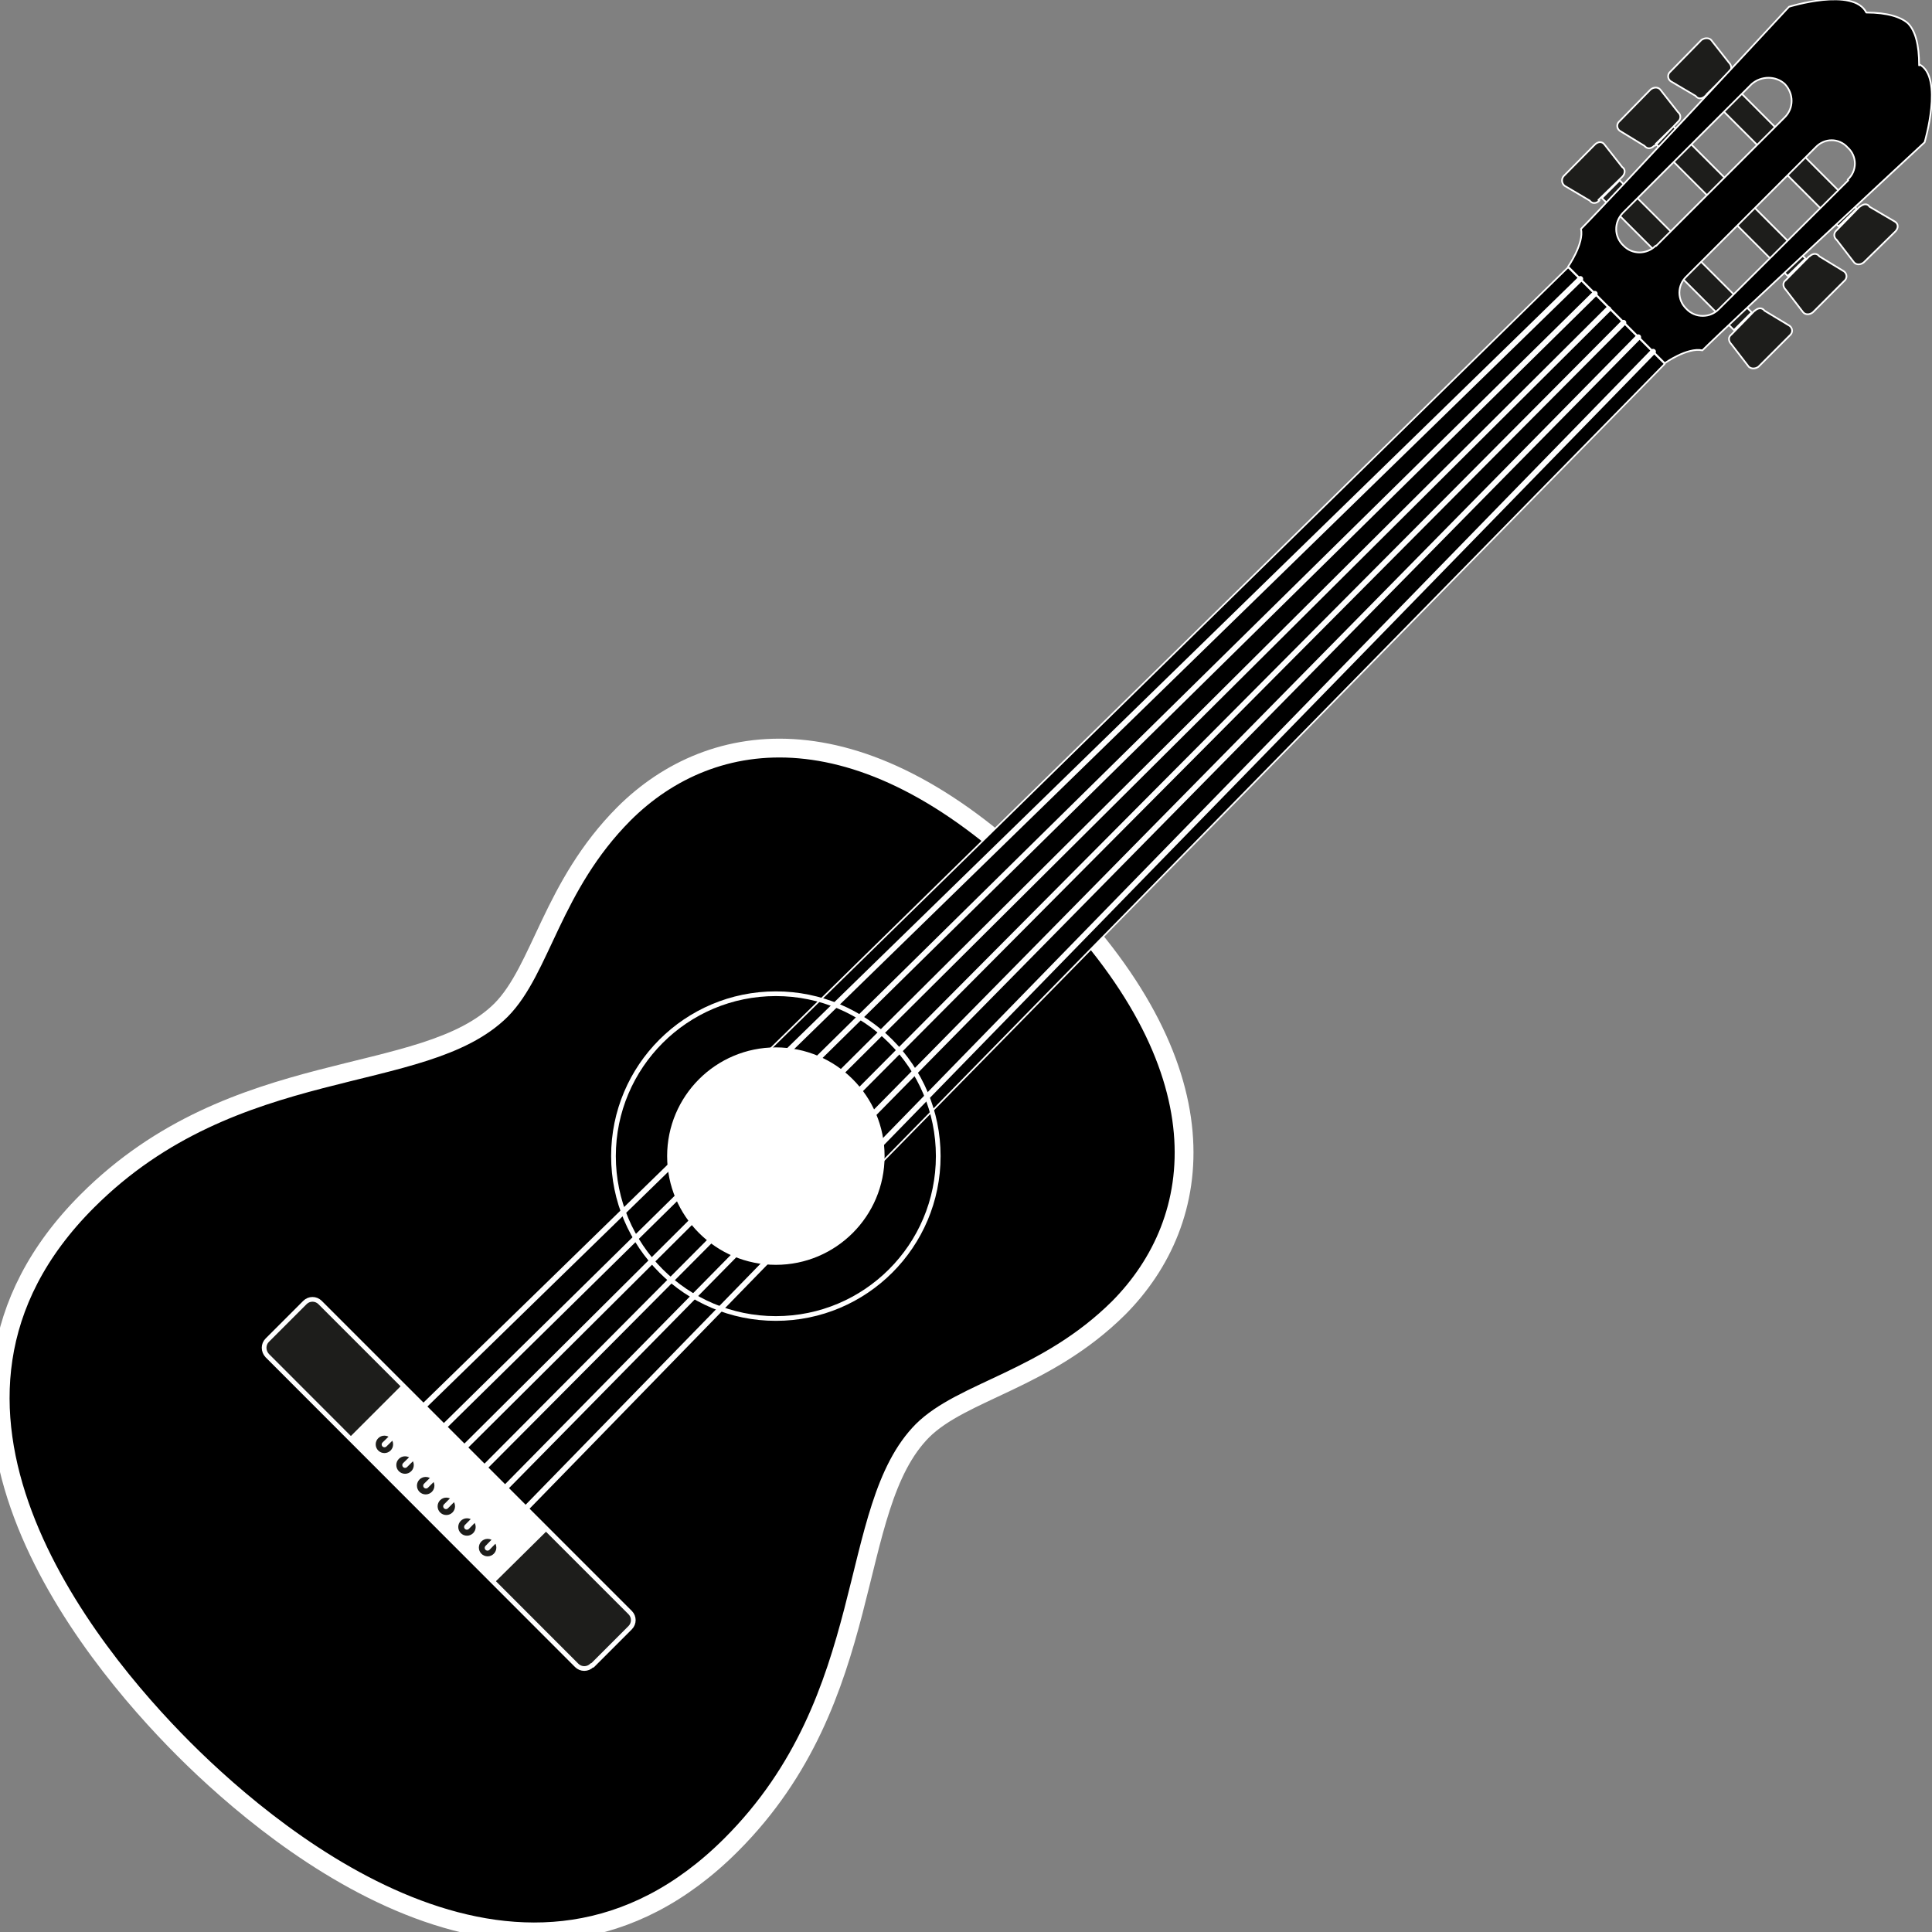 <svg height="60" width="60" xmlns="http://www.w3.org/2000/svg"><rect width="100%" height="100%" fill="#808080" stroke="none"/><g stroke="#fff" stroke-linecap="round" stroke-linejoin="round" stroke-miterlimit="10"><path d="m28.64 44.44c1.25-1.25 3.84-1.58 6.1-3.82 2.7-2.72 3.4-7.46-2.26-13.1-5.64-5.65-10.38-4.96-13.1-2.25-2.24 2.25-2.57 4.84-3.82 6.1-2.42 2.4-8.26 1.34-12.85 5.93-6.3 6.3-.02 14 3 17.02 3 3 10.7 9.27 17 2.97 4.6-4.6 3.53-10.45 5.95-12.87z" stroke-width=".584"/><path d="m50.3 5.6 4.1 4.1-.55.55-4.1-4.1zm-.63.63c-.1.1-.23.1-.3 0l-.78-.46c-.1-.08-.1-.22-.03-.3l.97-.98c.1-.1.23-.1.3 0l.55.7c.1.06.1.2 0 .3l-.74.72zm2.3-2.3 4.1 4.1-.55.54-4.1-4.1.56-.55zm-.6.6c-.1.1-.22.1-.3 0l-.77-.47c-.1-.08-.1-.22 0-.3l.96-.98c.1-.08.23-.08.3 0l.55.7c.1.08.1.22 0 .3l-.7.74h-.02zm4.83 3.43c.1-.1.23-.1.3 0l.77.47c.1.08.1.22 0 .3l-.97.97c-.1.08-.23.08-.3 0l-.54-.7c-.1-.1-.1-.23 0-.3l.73-.74zm-2.64-5.58 4.1 4.1-.56.55-4.1-4.1zm-.6.6c-.1.1-.23.1-.3 0l-.78-.46c-.1-.08-.1-.22 0-.3l.96-.98c.1-.07.23-.07.3 0l.55.7c.1.1.1.23 0 .3zm4.8 3.44c.12-.1.24-.1.3 0l.8.47c.1.07.1.2 0 .3l-.98.96c-.1.08-.23.08-.3 0l-.54-.7c-.1-.08-.1-.22 0-.3l.72-.74zm-3.26 3.23c.1-.1.23-.1.3 0l.78.47c.1.08.1.22 0 .3l-.97.97c-.1.07-.22.07-.3 0l-.54-.7c-.1-.1-.1-.23 0-.3l.73-.75z" fill="#1d1d1b" stroke-width=".053"/><path d="m51.7 11.3-3-3-25.16 24.65 3.5 3.5z" stroke-width=".051"/><circle cx="24.095" cy="35.904" fill="#fff" r="3.35" stroke-width=".053"/><path d="m18.38 51.72c-.13.13-.34.13-.47 0l-9.61-9.62c-.13-.14-.13-.35 0-.48l1.17-1.17c.13-.13.34-.13.47 0l9.63 9.63c.13.13.13.34 0 .47l-1.17 1.17z" fill="#1d1d1b" stroke-width=".146"/><path d="m15.32 49.13-4.45-4.45 1.64-1.64 4.47 4.45-1.65 1.63z" fill="#fff" stroke-width=".08"/><g fill="#1d1d1b" stroke-width=".047"><circle cx="11.938" cy="44.856" r=".294"/><circle cx="12.579" cy="45.498" r=".295"/><circle cx="13.22" cy="46.139" r=".295"/><circle cx="13.861" cy="46.78" r=".294"/><circle cx="14.502" cy="47.422" r=".294"/><circle cx="15.143" cy="48.062" r=".295"/></g><path d="m59.6 2.03c0-.65-.12-1.07-.34-1.3-.22-.2-.64-.34-1.3-.34-.4-.8-2.4-.18-2.4-.18s-5.66 6.1-6.46 6.9c.1.45-.4 1.17-.4 1.17l1.5 1.5 1.5 1.5s.7-.5 1.17-.4c.8-.8 6.9-6.46 6.9-6.46s.6-2.02-.16-2.42zm-8.18 5.6c-.28.28-.73.28-1 0-.3-.28-.3-.73-.02-1.02l4-4c.3-.26.75-.26 1.03 0 .28.3.28.75 0 1.03l-4 4zm5.98-2.03-4.02 4c-.27.28-.73.28-1 0-.3-.28-.3-.74 0-1.02l4-4c.28-.3.73-.3 1 0 .3.27.3.73 0 1z" stroke-width=".053"/><path d="m11.94 44.86 37.14-36.2m-36.5 36.84 36.95-36.38m-36.3 37.02 36.72-36.54m-36.1 37.18 36.57-36.76m-35.92 37.4 36.38-36.95m-35.74 37.6 36.2-37.15" fill="#1d1d1b" stroke-width=".173"/><circle cx="24.095" cy="35.904" fill="none" r="5.043" stroke-width=".146"/></g></svg>